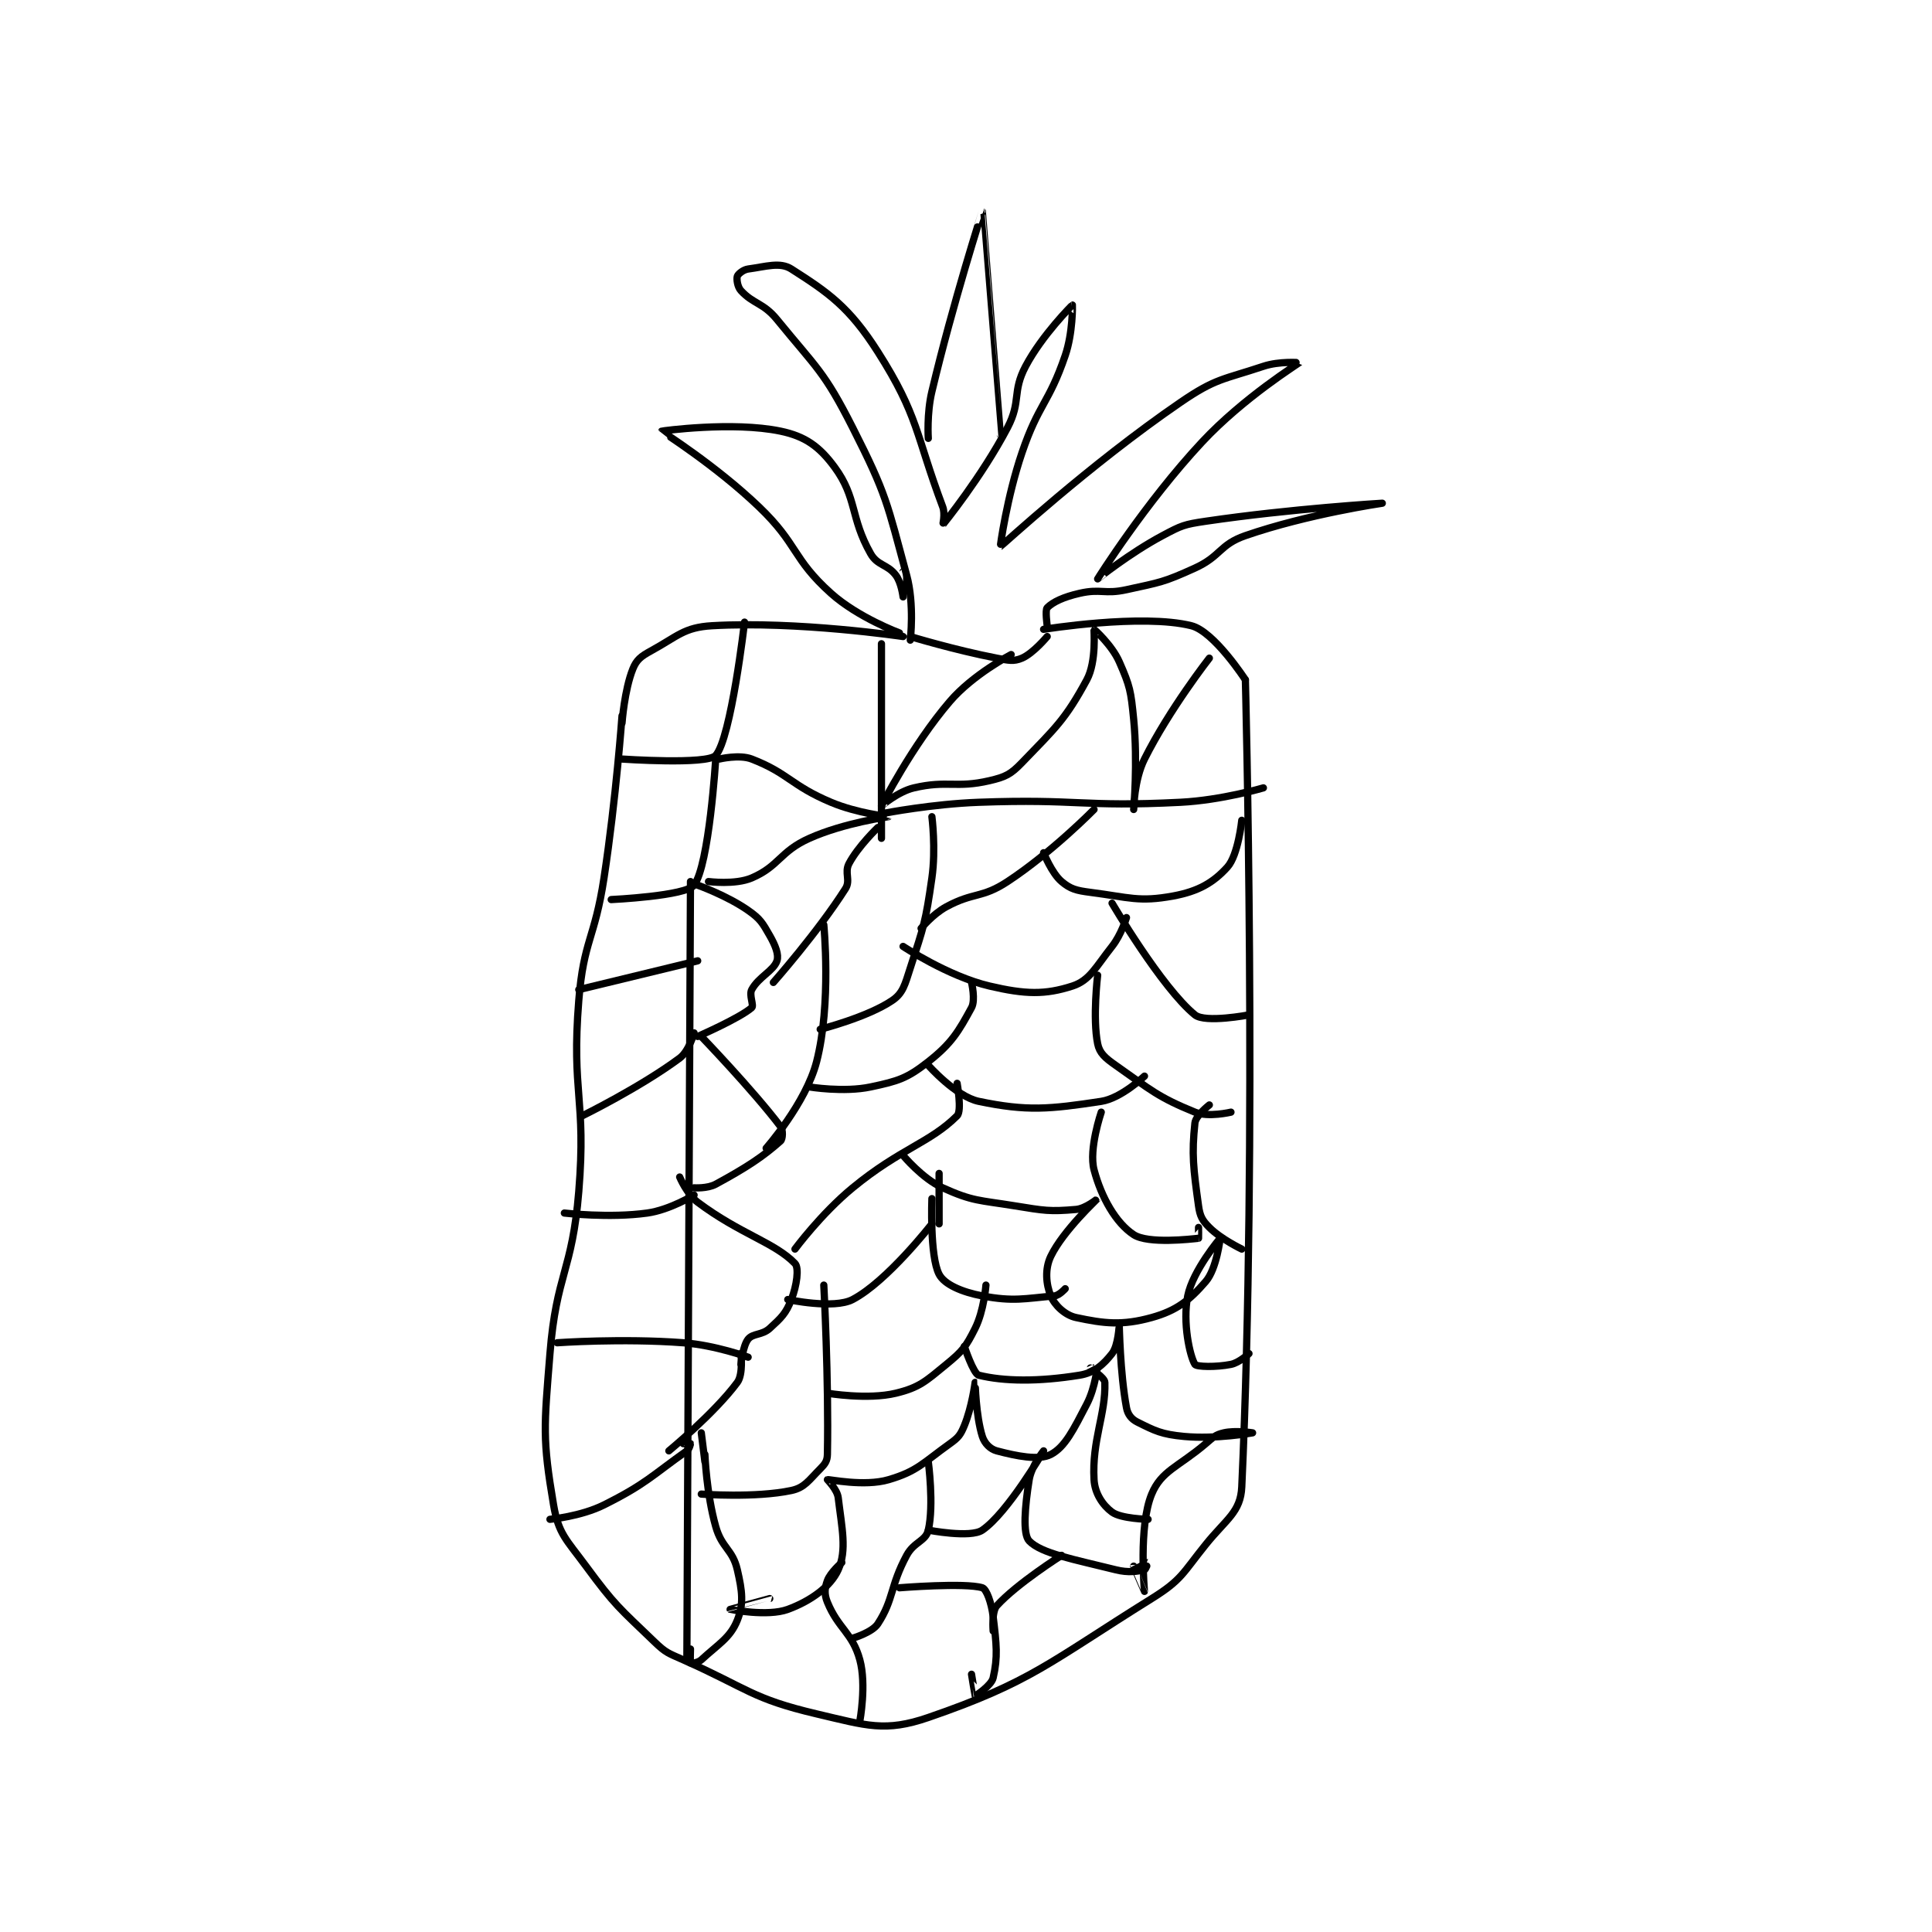 <?xml version="1.0" encoding="utf-8"?>
<!DOCTYPE svg PUBLIC "-//W3C//DTD SVG 1.1//EN" "http://www.w3.org/Graphics/SVG/1.1/DTD/svg11.dtd">
<svg viewBox="0 0 800 800" preserveAspectRatio="xMinYMin meet" xmlns="http://www.w3.org/2000/svg" version="1.1">
<g fill="none" stroke="black" stroke-linecap="round" stroke-linejoin="round" stroke-width="2.011">
<g transform="translate(227.726,87.52) scale(1.492) translate(-217,-23)">
<path id="0" d="M237 163 C237 163 235.383 185.732 232 208 C229.408 225.063 226.353 225.18 225 242 C222.925 267.791 227.116 269.08 225 295 C223.177 317.327 218.788 317.774 217 340 C215.358 360.413 214.882 363.606 218 382 C219.37 390.081 221.529 391.575 227 399 C235.102 409.996 236.208 410.571 246 420 C249.199 423.081 249.796 423.131 254 425 C271.959 432.982 272.964 435.756 291 440 C304.9 443.271 310.055 445.11 322 441 C350.582 431.165 355.549 425.735 384 408 C392.39 402.77 392.548 401 399 393 C404.73 385.895 408.678 384.029 409 377 C413.386 281.315 410 153 410 153 "/>
<path id="1" d="M237 165 C237 165 237.656 155.859 240 150 C241.013 147.468 242.247 146.502 245 145 C252.417 140.954 254.16 138.448 262 138 C285.803 136.64 315 141 315 141 "/>
<path id="2" d="M410 153 C410 153 401.298 139.574 395 138 C381.313 134.578 354 139 354 139 "/>
<path id="3" d="M317 142 C317 142 318.209 132.146 316 124 C310.551 103.908 310.476 101.688 301 83 C293.076 67.371 291.081 66.583 280 53 C276.201 48.343 273.446 48.759 270 45 C269.013 43.923 268.755 41.737 269 41 C269.201 40.397 270.653 39.179 272 39 C276.947 38.34 280.841 36.982 284 39 C294.185 45.507 300.037 49.486 308 62 C319.33 79.805 318.444 84.85 326 105 C326.759 107.025 325.991 110.011 326 110 C326.072 109.912 336.861 96.658 344 83 C347.846 75.642 345.204 73.171 349 66 C353.615 57.283 361.966 49.009 362 49 C362.011 48.997 362.161 56.672 360 63 C355.424 76.402 352.645 76.322 348 90 C343.809 102.341 341.925 116.024 342 116 C342.331 115.895 366.568 93.419 392 76 C401.808 69.282 403.71 69.763 415 66 C419.43 64.523 425.015 64.981 425 65 C424.926 65.091 409.45 74.732 398 87 C382.216 103.912 369.007 124.984 369 125 C368.997 125.006 377.834 117.889 387 113 C392.31 110.168 392.987 109.887 399 109 C422.756 105.495 448 104 448 104 C448 104 427.329 107.001 410 113 C402.786 115.497 403.236 118.711 396 122 C387.309 125.95 386.441 125.935 377 128 C370.856 129.344 369.931 127.652 364 129 C359.557 130.01 356.606 131.393 355 133 C354.382 133.618 355 138 355 138 "/>
<path id="4" d="M314 140 C314 140 302.515 135.744 295 129 C284.188 119.297 285.955 115.489 275 105 C262.993 93.504 247.981 84.068 248 84 C248.014 83.952 267.731 81.236 281 84 C287.869 85.431 291.789 88.273 296 94 C302.278 102.538 300.302 107.944 306 118 C307.914 121.378 310.671 120.895 313 124 C314.553 126.07 315 130 315 130 C315.001 130 315 123 315 123 "/>
<path id="5" d="M322 86 C322 86 321.537 79.144 323 73 C328.894 48.246 336.994 22.996 337 23 C337.015 23.009 342 85 342 85 "/>
<path id="6" d="M271 137 C271 137 267.277 169.22 263 174 C260.65 176.627 237 175 237 175 "/>
<path id="7" d="M263 175 C263 175 261.212 204.336 257 210 C254.748 213.029 234 214 234 214 "/>
<path id="8" d="M256 209 L255 424 "/>
<path id="9" d="M217 386 C217 386 225.535 385.232 232 382 C243.599 376.201 245.284 373.882 255 367 C255.698 366.505 256.023 365.046 256 365 C255.985 364.969 254 365 254 365 "/>
<path id="10" d="M219 337 C219 337 237.011 335.718 254 337 C262.884 337.671 272 341 272 341 "/>
<path id="11" d="M221 301 C221 301 233.457 302.464 244 301 C250.277 300.128 257 296 257 296 "/>
<path id="12" d="M226 274 C226 274 242.048 266.126 253 258 C255.59 256.078 257 251 257 251 "/>
<path id="13" d="M225 239 L258 231 "/>
<path id="14" d="M260 368 C260 368 260.416 378.811 263 388 C264.697 394.034 267.684 394.299 269 400 C270.376 405.963 270.827 409.433 269 414 C267.043 418.893 263.767 420.599 259 425 C258.072 425.857 256.058 426.058 256 426 C255.883 425.883 256 422 256 422 "/>
<path id="15" d="M270 340 C270 340 270.673 345.741 269 348 C262.669 356.547 250 367 250 367 "/>
<path id="16" d="M270 343 C270 343 270.527 337.841 272 336 C273.336 334.331 275.867 334.955 278 333 C281.25 330.021 282.497 328.864 284 325 C285.511 321.115 286.18 316.226 285 315 C279.385 309.169 269.789 306.842 258 298 C254.96 295.72 253 291 253 291 "/>
<path id="17" d="M259 252 C259 252 273.309 266.862 281 277 C281.738 277.973 281.6 280.467 281 281 C276.162 285.301 271.655 288.312 263 293 C260.689 294.252 257 294 257 294 "/>
<path id="18" d="M258 252 C258 252 269.614 246.935 273 244 C273.669 243.42 272.199 240.488 273 239 C274.886 235.497 279.078 233.767 280 231 C280.565 229.304 279.598 226.796 278 224 C275.954 220.419 275.377 219.364 272 217 C266.145 212.901 258 210 258 210 "/>
<path id="19" d="M264 175 C264 175 269.55 173.664 273 175 C283.215 178.954 283.877 182.317 295 187 C302.271 190.061 311.005 190.992 311 191 C310.983 191.029 298.717 192.653 289 197 C280.765 200.684 280.635 204.728 273 208 C268.419 209.963 261 209 261 209 "/>
<path id="20" d="M309 143 L309 197 "/>
<path id="21" d="M310 190 C310 190 323.048 187.474 336 187 C363.779 185.984 364.483 188.393 392 187 C403.401 186.423 415 183 415 183 "/>
<path id="22" d="M317 141 C317 141 329.233 144.722 341 147 C344.274 147.634 345.712 147.981 348 147 C351.128 145.659 355 141 355 141 "/>
<path id="23" d="M345 146 C345 146 334.432 151.496 328 159 C317.436 171.325 309.022 187.948 309 188 C308.995 188.012 313.574 184.033 318 183 C327.345 180.82 329.655 183.18 339 181 C343.426 179.967 344.847 179.27 348 176 C357.304 166.352 360.036 164.033 366 153 C368.748 147.916 367.913 139.048 368 139 C368.018 138.99 372.959 143.362 375 148 C378 154.819 378.231 156.123 379 164 C380.172 176.015 379 188.999 379 189 C379 189.001 379.096 180.808 382 175 C388.933 161.135 400 147 400 147 "/>
<path id="24" d="M279 237 C279 237 291.325 223.06 299 211 C300.513 208.622 298.652 206.547 300 204 C302.549 199.185 308 194 308 194 "/>
<path id="25" d="M277 283 C277 283 288.02 270.548 291 259 C295.157 242.892 293 221 293 221 "/>
<path id="26" d="M292 250 C292 250 305.145 246.662 312 242 C314.997 239.962 315.502 237.631 317 233 C320.802 221.249 321.24 220.323 323 208 C324.157 199.898 323 191 323 191 "/>
<path id="27" d="M320 222 C320 222 323.234 218.04 327 216 C334.64 211.862 336.805 213.738 344 209 C356.375 200.85 368 189 368 189 "/>
<path id="28" d="M354 201 C354 201 356.241 206.665 359 209 C361.471 211.091 363.076 211.494 367 212 C377.821 213.396 380.446 214.76 390 213 C396.898 211.729 401.081 209.332 405 205 C408.019 201.663 409 192 409 192 "/>
<path id="29" d="M373 215 C373 215 386.77 238.47 396 246 C398.867 248.339 411 246 411 246 "/>
<path id="30" d="M315 227 C315 227 327.522 235.314 339 238 C348.934 240.325 354.416 240.454 362 238 C366.801 236.447 368.456 232.756 373 227 C375.576 223.737 377 219 377 219 "/>
<path id="31" d="M369 235 C369 235 367.572 246.86 369 254 C369.526 256.631 371.092 257.954 374 260 C383.82 266.911 385.863 268.882 396 273 C399.716 274.51 406 273 406 273 "/>
<path id="32" d="M400 271 C400 271 396.221 273.938 396 276 C395.068 284.694 395.567 288.613 397 299 C397.397 301.879 398.037 303.037 400 305 C403.272 308.272 409 311 409 311 "/>
<path id="33" d="M289 266 C289 266 298.534 267.584 306 266 C313.679 264.371 316.094 263.641 322 259 C328.534 253.866 330.409 250.583 334 244 C335.167 241.861 334 237 334 237 "/>
<path id="34" d="M322 260 C322 260 329.662 268.68 336 270 C349.399 272.791 355.571 272.196 370 270 C375.545 269.156 382 263 382 263 "/>
<path id="35" d="M370 273 C370 273 366.481 283.261 368 289 C370.053 296.757 374.099 303.789 379 307 C383.011 309.628 395.029 308.219 397 308 C397.037 307.996 397 305 397 305 "/>
<path id="36" d="M285 311 C285 311 292.256 301.19 301 294 C314.255 283.101 322.473 281.527 330 274 C331.382 272.618 330 265 330 265 "/>
<path id="37" d="M315 285 C315 285 320.327 291.438 326 294 C334.381 297.785 336.036 297.384 346 299 C354.217 300.332 355.689 300.636 363 300 C365.706 299.765 369.003 296.995 369 297 C368.99 297.018 359.431 305.875 356 313 C354.305 316.521 354.681 320.796 356 324 C357.065 326.587 359.935 329.343 363 330 C370.768 331.664 375.821 332.272 384 330 C390.924 328.077 394.455 325.262 399 320 C402.06 316.457 403 308 403 308 C403 308 395.41 316.949 394 324 C392.526 331.368 394.604 340.79 396 343 C396.435 343.689 401.853 343.829 406 343 C408.322 342.536 411 340 411 340 "/>
<path id="38" d="M323 297 C323 297 322.365 312.918 325 318 C326.462 320.819 331.312 322.933 337 324 C345.667 325.625 348.672 324.724 357 324 C358.322 323.885 360 322 360 322 "/>
<path id="39" d="M325 290 L325 304 "/>
<path id="40" d="M323 304 C323 304 310.611 319.954 301 325 C295.762 327.75 283 325 283 325 "/>
<path id="41" d="M260 370 L259 362 "/>
<path id="42" d="M259 379 C259 379 273.974 380.127 284 378 C287.688 377.218 288.86 375.14 292 372 C293.346 370.654 293.965 369.793 294 368 C294.409 347.148 293 321 293 321 "/>
<path id="43" d="M294 351 C294 351 305.171 352.898 313 351 C319.568 349.408 321.271 347.688 327 343 C331.512 339.308 332.449 338.102 335 333 C337.46 328.08 338 321 338 321 "/>
<path id="44" d="M332 338 C332 338 334.522 345.63 336 346 C342.899 347.725 352.554 347.856 364 346 C368.077 345.339 370.597 343.058 373 340 C374.76 337.76 374.999 331.997 375 332 C375.002 332.008 375.212 345.344 377 355 C377.349 356.882 378.364 358.182 380 359 C384.907 361.454 386.769 362.416 393 363 C401.808 363.826 412 362 412 362 C412 362 407.276 361.244 404 362 C401.669 362.538 401.144 363.178 399 365 C391.363 371.491 386.69 372.512 384 379 C380.297 387.93 382.01 405.959 382 406 C381.998 406.009 379 399 379 399 "/>
<path id="45" d="M383 386 C383 386 375.53 385.856 373 384 C370.44 382.123 368.212 378.809 368 375 C367.388 363.982 371.286 356.868 371 348 C370.956 346.639 367.113 344.282 367 344 C366.996 343.99 369.002 342.983 369 343 C368.985 343.155 368.414 349.358 366 354 C362.31 361.095 359.958 365.942 356 368 C352.683 369.725 346.481 368.442 341 367 C339.186 366.523 337.608 364.926 337 363 C335.193 357.279 335.005 348.003 335 348 C334.998 347.999 334.123 354.845 332 360 C330.934 362.589 330.345 363.325 328 365 C320.523 370.341 318.954 372.661 311 375 C304.22 376.994 294.444 374.841 294 375 C293.968 375.011 296.726 377.721 297 380 C298.02 388.503 299.454 394.565 297 400 C294.874 404.707 289.341 408.675 283 411 C277.375 413.063 267.002 411.001 267 411 C266.999 410.999 278 408 278 408 "/>
<path id="46" d="M298 398 C298 398 294.822 400.74 294 403 C293.236 405.101 293.079 406.75 294 409 C297.02 416.382 300.949 417.479 303 425 C304.889 431.928 303 442 303 442 "/>
<path id="47" d="M301 419 C301 419 306.423 417.418 308 415 C312.459 408.163 311.365 404.609 316 396 C318.035 392.221 321.289 392.08 322 389 C323.611 382.021 322 370 322 370 "/>
<path id="48" d="M322 389 C322 389 333.694 391.273 337 389 C344.081 384.132 353.999 367.001 354 367 C354 367 350.605 371.221 350 375 C348.81 382.436 348.161 390.084 350 392 C353.358 395.498 362.385 397.096 374 400 C377.574 400.894 380.004 400.443 382 400 C382.36 399.92 383.005 398 383 398 C382.98 398 379 400 379 400 "/>
<path id="49" d="M314 405 C314 405 332.205 403.525 337 405 C338.139 405.35 339.536 409.137 340 413 C340.942 420.854 341.338 424.111 340 430 C339.517 432.125 335.089 435.015 335 435 C334.957 434.993 334 429 334 429 "/>
<path id="50" d="M340 417 C340 417 339.547 411.606 341 410 C346.568 403.846 359 396 359 396 "/>
</g>
</g>
</svg>
